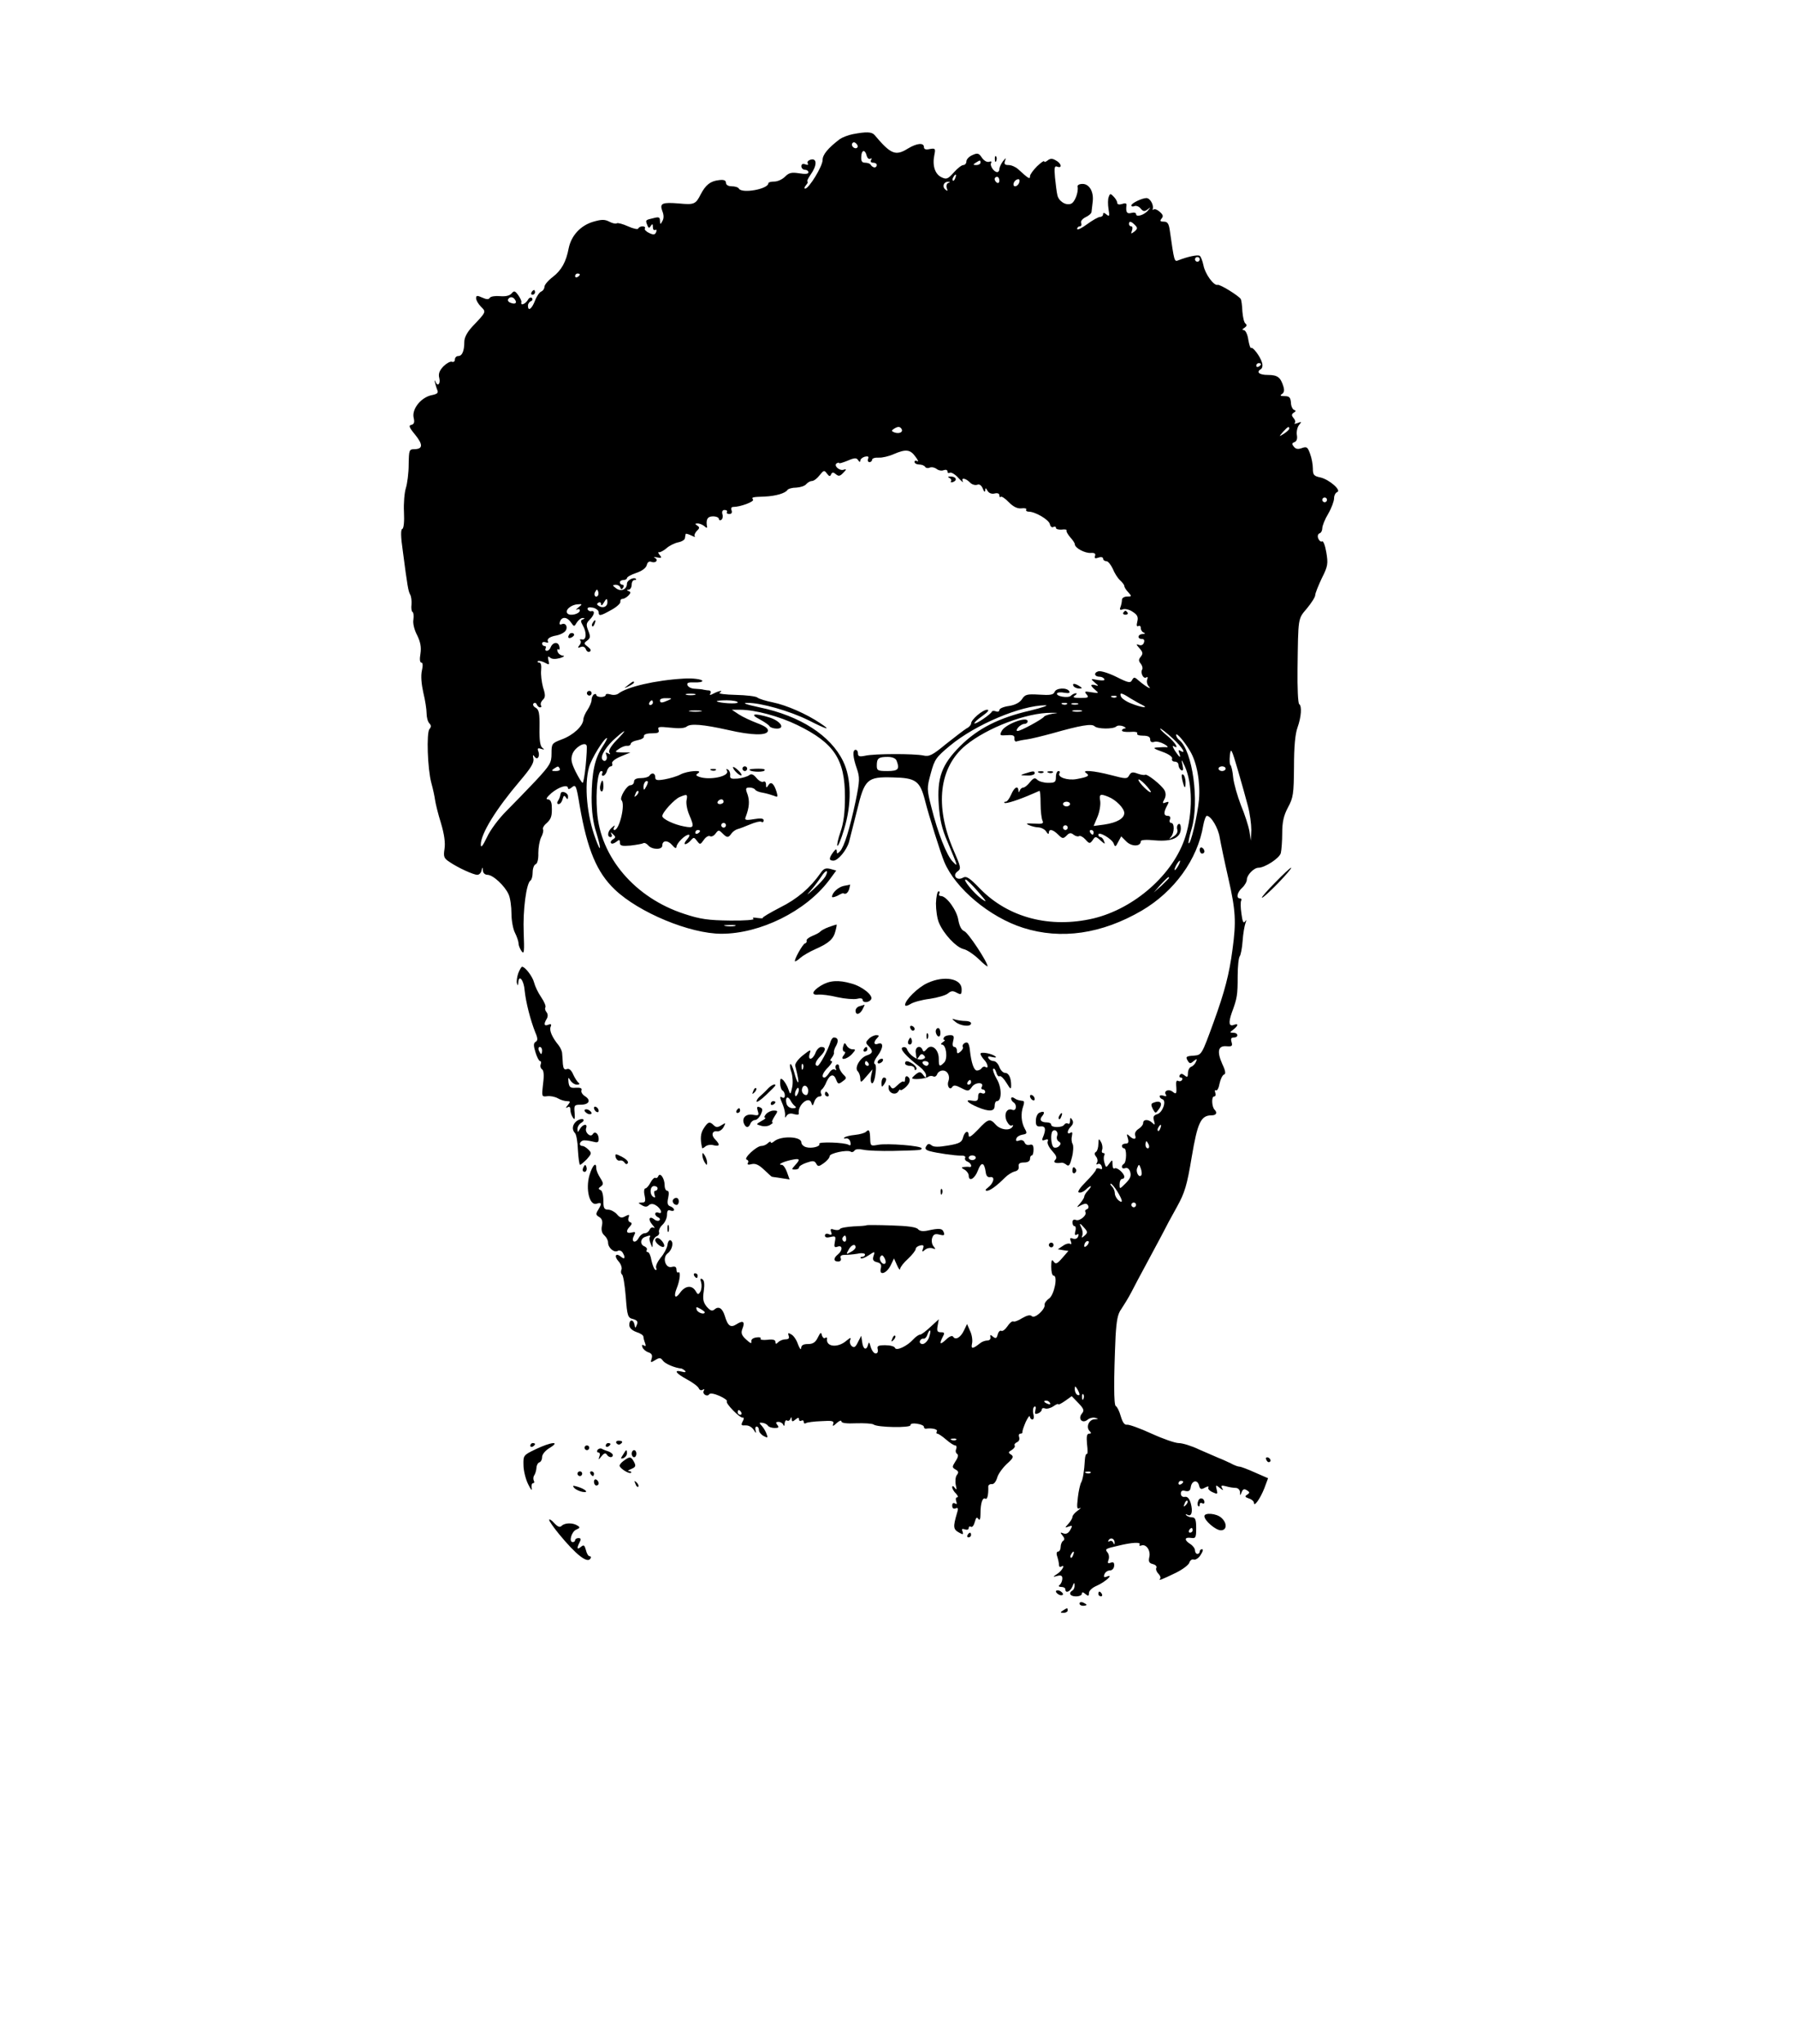 <?xml version="1.0" standalone="no"?>
<!DOCTYPE svg PUBLIC "-//W3C//DTD SVG 20010904//EN"
 "http://www.w3.org/TR/2001/REC-SVG-20010904/DTD/svg10.dtd">
<svg version="1.0" xmlns="http://www.w3.org/2000/svg"
 width="762pt" height="867pt" viewBox="0 0 762 867"
 preserveAspectRatio="xMidYMid meet">

<g transform="translate(0,867) scale(0.1,-0.1)"
fill="#000000" stroke="none">
<path d="M3618 8101 c-20 -4 -45 -14 -55 -21 -51 -39 -73 -66 -73 -89 0 -26
-58 -121 -74 -121 -5 0 -3 7 4 15 7 8 9 15 6 15 -4 0 2 13 13 29 28 39 28 71
1 64 -11 -3 -17 -10 -13 -16 4 -6 0 -8 -10 -4 -11 4 -17 1 -17 -8 0 -8 7 -15
15 -15 8 0 15 -5 15 -11 0 -7 -14 -8 -39 -4 -32 5 -43 3 -60 -14 -12 -12 -32
-21 -46 -21 -14 0 -25 -3 -25 -7 0 -25 -112 -45 -125 -23 -3 6 -17 10 -31 10
-14 0 -24 6 -24 15 0 10 -9 14 -30 11 -36 -4 -56 -20 -77 -60 -21 -42 -28 -45
-91 -39 -73 6 -84 1 -72 -32 7 -17 7 -32 0 -43 -8 -15 -9 -15 -10 2 0 15 -5
17 -27 11 -35 -8 -35 -8 -27 -29 5 -14 9 -15 15 -4 7 10 9 9 9 -5 0 -10 4 -15
10 -12 5 3 7 0 4 -9 -5 -12 -11 -13 -30 -4 -13 6 -21 15 -18 19 3 5 -1 9 -10
9 -8 0 -16 -4 -18 -9 -1 -5 -21 -1 -43 9 -22 10 -44 16 -48 13 -5 -3 -19 0
-32 7 -19 10 -33 10 -70 -1 -52 -16 -91 -58 -102 -111 -11 -59 -31 -94 -67
-122 -20 -15 -36 -34 -36 -42 0 -8 -6 -17 -13 -20 -8 -3 -20 -20 -27 -39 -14
-36 -30 -47 -30 -21 0 8 6 16 13 19 6 2 8 8 4 13 -5 5 -13 1 -18 -9 -10 -16
-31 -25 -27 -9 2 4 -4 17 -13 30 -14 19 -18 20 -28 8 -8 -10 -26 -14 -49 -12
-20 2 -40 -1 -44 -7 -5 -8 -14 -7 -32 1 -22 10 -26 9 -26 -3 0 -8 9 -24 21
-36 22 -22 23 -21 -37 -84 -22 -24 -34 -46 -34 -65 0 -38 -9 -60 -26 -60 -8 0
-14 -7 -14 -15 0 -8 -6 -12 -13 -9 -7 2 -23 -7 -36 -20 -17 -18 -22 -32 -17
-50 6 -26 -9 -37 -17 -13 -2 6 -3 5 -2 -3 2 -8 6 -23 10 -33 6 -13 1 -18 -24
-23 -44 -9 -84 -58 -76 -95 5 -20 2 -28 -10 -31 -12 -2 -9 -11 16 -41 34 -42
34 -61 -2 -62 -23 0 -24 -3 -25 -65 0 -36 -6 -81 -12 -100 -6 -19 -10 -65 -8
-102 2 -40 -1 -69 -7 -71 -7 -2 -7 -32 2 -93 20 -153 23 -169 31 -185 5 -8 7
-27 6 -42 -2 -15 0 -30 4 -32 5 -3 6 -17 4 -33 -3 -15 4 -44 16 -66 14 -29 18
-50 14 -78 -4 -23 -3 -38 4 -38 6 0 7 -13 2 -34 -5 -22 -2 -57 6 -93 8 -32 14
-72 14 -88 0 -17 5 -36 12 -43 8 -8 8 -15 0 -24 -13 -17 -8 -168 8 -228 7 -25
14 -58 16 -73 2 -15 13 -60 25 -98 14 -47 19 -83 15 -109 -5 -33 -3 -40 22
-56 35 -24 101 -54 117 -54 8 0 16 8 18 18 4 16 5 16 6 0 0 -10 9 -18 19 -18
24 0 74 -47 90 -83 7 -15 12 -52 12 -81 0 -30 7 -67 15 -82 8 -16 15 -36 15
-45 0 -8 6 -23 13 -33 11 -15 12 -2 9 79 -4 94 11 210 29 221 5 3 9 19 9 35 0
16 6 32 13 34 7 3 12 22 11 47 0 23 5 53 12 67 7 13 11 29 8 33 -3 5 3 17 14
26 21 19 25 31 23 75 -1 17 -7 27 -17 27 -10 0 -4 9 16 27 33 27 70 38 70 20
0 -5 7 -4 15 3 18 15 20 11 35 -80 32 -183 72 -280 149 -353 102 -97 318 -187
452 -187 164 0 357 95 456 226 l31 42 -25 7 c-20 5 -29 1 -41 -17 -44 -63
-100 -111 -173 -147 -42 -22 -75 -41 -73 -44 3 -2 -8 -2 -23 0 -17 3 -23 1
-16 -4 6 -4 -39 -8 -100 -7 -91 1 -127 6 -193 28 -210 68 -358 241 -371 436
-6 86 3 170 18 170 6 0 7 -4 4 -10 -3 -5 -2 -10 4 -10 5 0 13 9 16 20 3 11 11
20 17 20 5 0 8 6 5 13 -2 7 13 19 37 29 l41 17 -35 0 c-33 1 -33 2 -14 15 11
8 27 14 35 13 8 -1 14 3 15 8 0 6 13 13 30 16 16 3 28 10 26 17 -1 7 11 12 33
12 27 0 33 3 29 15 -5 13 2 14 50 9 36 -4 60 -3 70 5 16 13 69 9 176 -15 100
-23 164 -24 168 -4 2 11 -13 21 -45 33 -26 10 -61 26 -78 37 l-30 20 35 0 c64
0 167 -28 243 -65 156 -76 202 -145 202 -305 0 -67 -6 -111 -19 -148 -10 -29
-16 -56 -13 -59 3 -3 16 28 28 69 33 107 32 217 -4 290 -53 109 -182 192 -354
228 -60 13 -76 19 -52 19 56 1 179 -34 258 -73 81 -41 101 -46 51 -13 -58 39
-142 76 -200 88 -30 6 -60 15 -67 21 -6 5 -47 10 -92 11 -44 1 -75 5 -68 9 19
12 -2 9 -25 -3 -15 -8 -19 -8 -14 0 4 6 1 12 -6 13 -7 0 -17 2 -23 3 -5 2 -22
3 -36 4 -15 0 -29 7 -32 15 -4 10 3 13 29 12 19 -1 34 2 34 6 0 7 -42 13 -80
10 -120 -7 -240 -35 -277 -64 -7 -5 -21 -7 -33 -3 -11 3 -20 3 -20 -2 0 -5 -9
-9 -20 -9 -11 0 -20 4 -20 9 0 4 -4 5 -10 2 -5 -3 -10 -14 -10 -23 0 -10 -8
-28 -17 -42 -9 -13 -18 -32 -18 -42 -2 -28 -43 -66 -92 -84 -42 -16 -43 -18
-43 -60 0 -39 -6 -49 -67 -115 -38 -40 -94 -98 -125 -129 -32 -32 -68 -80 -82
-111 -18 -37 -26 -47 -26 -31 0 46 64 150 166 270 46 54 61 78 57 95 -3 16 -2
18 5 8 12 -17 24 1 16 23 -5 12 -2 15 12 10 14 -4 15 -3 6 4 -10 6 -14 32 -13
85 1 62 -2 78 -17 86 -9 5 -13 13 -8 18 5 4 11 2 13 -4 3 -7 9 -13 14 -13 6 0
8 4 4 9 -3 6 1 16 8 23 11 10 12 20 1 53 -6 23 -10 55 -8 73 2 20 -1 32 -8 32
-6 0 -9 3 -6 6 4 3 16 0 29 -6 20 -11 21 -10 16 9 -4 17 -2 20 7 12 8 -7 23
-7 42 -2 16 5 22 10 13 10 -9 1 -20 8 -23 17 -3 8 -2 13 3 10 5 -4 7 3 4 13
-5 21 -28 18 -37 -5 -3 -8 -10 -14 -16 -14 -6 0 -8 5 -5 10 3 6 1 10 -4 10 -6
0 -11 5 -11 11 0 6 7 8 16 5 8 -3 12 -2 9 3 -6 11 7 21 36 26 12 2 27 9 34 15
17 14 8 41 -11 33 -10 -4 -12 0 -8 11 8 22 30 20 46 -3 14 -20 14 -20 26 0 7
10 18 19 25 18 9 0 9 -2 0 -6 -10 -3 -10 -9 0 -26 17 -29 15 -63 -3 -59 -8 2
-12 0 -8 -4 4 -4 3 -13 -4 -21 -8 -11 -7 -12 6 -7 10 4 18 0 22 -10 3 -9 11
-13 17 -9 6 4 3 11 -9 20 -17 13 -18 15 -3 26 14 11 15 17 5 42 -10 25 -9 32
6 47 20 20 24 39 7 36 -6 -2 -13 2 -16 8 -2 7 5 10 22 7 14 -3 25 -12 25 -19
0 -18 7 -17 55 10 22 12 39 28 37 34 -1 7 3 12 9 12 6 0 17 6 25 14 11 11 11
16 1 19 -9 4 -9 6 1 6 6 1 12 10 12 21 0 11 5 20 12 20 6 0 9 2 6 5 -9 9 -38
-6 -38 -20 0 -25 -25 -36 -46 -20 -16 12 -17 14 -2 15 9 0 18 -5 20 -12 3 -9
6 -9 12 0 4 7 2 12 -3 12 -6 0 -11 5 -11 10 0 6 7 10 15 10 8 0 15 4 15 8 0 5
18 15 39 22 24 8 41 20 45 33 3 13 10 18 20 14 19 -7 31 9 14 17 -7 4 -3 4 10
2 19 -4 21 -2 11 10 -7 8 -8 14 -3 12 5 -1 19 6 32 17 12 11 35 22 50 25 15 3
28 11 28 18 1 6 2 14 3 17 0 3 11 0 24 -6 12 -6 19 -8 15 -4 -4 4 0 14 8 23
13 12 13 16 2 23 -10 7 -10 9 2 9 9 0 22 -6 29 -12 7 -7 12 -8 11 -3 -6 31 1
45 25 45 14 0 25 -5 25 -11 0 -5 5 -7 10 -4 6 4 8 15 5 24 -3 11 0 18 9 18 9
0 13 -4 10 -9 -3 -4 2 -8 10 -8 10 0 13 6 10 15 -4 9 -1 15 7 15 30 0 89 22
84 31 -7 10 -6 11 50 13 46 2 87 14 96 28 3 5 20 10 38 10 17 1 36 7 42 15 6
7 17 13 24 13 8 0 22 11 32 24 18 22 20 23 31 8 10 -13 14 -14 18 -4 5 10 9
10 20 1 12 -10 18 -9 32 6 14 14 14 17 2 13 -18 -7 -45 18 -30 27 6 3 10 4 10
1 0 -3 16 2 36 10 30 13 38 13 45 2 5 -8 9 -9 9 -2 0 7 9 14 19 17 14 3 18 1
14 -9 -3 -8 0 -14 6 -14 6 0 11 5 11 10 0 6 12 10 28 9 15 -1 44 6 64 15 51
22 70 20 92 -11 11 -14 14 -23 8 -19 -7 4 -12 2 -12 -3 0 -6 9 -11 19 -11 11
0 22 -4 26 -10 3 -5 12 -7 20 -3 9 3 21 0 29 -6 7 -6 21 -9 30 -5 9 3 16 1 16
-6 0 -6 4 -8 10 -5 5 3 22 -6 36 -22 14 -15 23 -22 19 -15 -9 17 11 15 30 -4
8 -9 22 -13 31 -10 9 4 18 -2 24 -17 5 -13 9 -16 10 -7 0 12 2 12 10 -2 6 -10
18 -14 30 -11 12 3 20 0 20 -8 0 -7 3 -10 6 -6 3 3 19 -7 34 -23 19 -19 36
-28 54 -26 14 2 23 -1 20 -5 -3 -5 2 -9 10 -9 28 0 84 -33 90 -52 2 -11 9 -17
15 -13 6 3 11 2 11 -4 0 -5 11 -8 25 -7 13 2 22 0 20 -4 -2 -4 5 -16 15 -28
11 -12 20 -25 20 -30 0 -16 43 -39 68 -37 16 1 21 -3 18 -12 -4 -11 0 -13 14
-8 11 4 20 2 20 -4 0 -6 6 -11 14 -11 7 0 19 -15 27 -32 7 -18 21 -40 31 -49
10 -9 18 -20 18 -24 0 -5 7 -17 17 -27 15 -17 15 -18 -5 -18 -12 0 -22 -6 -22
-14 0 -8 -3 -22 -6 -30 -5 -12 -2 -15 10 -10 9 3 28 -1 42 -11 20 -13 24 -22
19 -42 -4 -16 -2 -22 5 -18 5 3 10 0 10 -9 0 -8 6 -17 13 -19 7 -3 5 -6 -5 -6
-22 -1 -24 -21 -3 -21 9 0 12 -6 8 -16 -3 -9 -12 -13 -21 -9 -13 5 -12 2 2
-14 15 -17 16 -23 6 -36 -10 -12 -10 -18 0 -30 6 -8 9 -18 6 -24 -9 -14 5 -42
17 -34 6 4 8 0 4 -9 -3 -9 0 -21 6 -28 18 -19 -12 -2 -40 22 -19 17 -22 18
-30 4 -7 -14 -16 -12 -66 13 -32 16 -67 27 -77 24 -21 -6 -17 -23 5 -23 8 0
17 -4 20 -10 4 -6 -6 -7 -27 -4 -32 6 -32 6 -13 -11 17 -14 17 -16 3 -11 -10
3 -18 3 -18 -1 0 -3 8 -12 18 -20 15 -13 14 -14 -17 -9 -29 5 -32 4 -21 -9 11
-13 7 -15 -26 -15 -29 0 -35 3 -24 10 8 5 10 10 5 10 -6 0 -16 -5 -22 -11 -11
-11 -66 -2 -58 11 2 4 17 5 31 2 19 -3 25 -1 20 7 -10 16 -56 14 -62 -4 -5
-12 -19 -14 -65 -11 -52 3 -60 1 -73 -19 -9 -14 -29 -25 -55 -29 -23 -3 -41
-11 -41 -17 0 -6 -6 -9 -14 -6 -8 3 -16 3 -18 -1 -5 -12 -69 -55 -74 -50 -2 3
13 17 33 31 24 17 32 27 21 27 -19 0 -68 -42 -68 -58 0 -6 -8 -16 -19 -21 -10
-6 -49 -36 -87 -66 -58 -48 -72 -55 -97 -49 -39 8 -207 8 -246 -1 -24 -5 -31
-3 -31 9 0 9 -4 16 -10 16 -14 0 -12 -31 5 -79 13 -38 13 -51 -5 -139 -25
-117 -48 -192 -66 -212 -12 -12 -14 -12 -14 0 -1 11 -4 10 -15 -4 -19 -26 -19
-36 1 -36 19 0 56 44 66 79 4 15 19 75 34 134 32 133 43 143 151 140 99 -2
116 -14 138 -100 14 -57 67 -225 81 -258 47 -113 193 -235 335 -280 161 -51
333 -26 503 73 138 81 237 217 261 362 4 22 11 40 15 40 18 0 49 -52 55 -93 4
-23 20 -100 36 -170 32 -140 34 -186 18 -304 -14 -106 -33 -178 -80 -308 -51
-140 -51 -139 -84 -142 -34 -2 -36 -5 -25 -23 7 -11 11 -12 24 0 14 11 16 10
10 -3 -3 -8 -12 -18 -20 -21 -8 -3 -14 -15 -14 -27 0 -17 -3 -19 -14 -10 -10
8 -16 9 -21 1 -3 -5 -1 -10 5 -10 6 0 8 -5 5 -10 -4 -6 -11 -7 -17 -4 -6 4 -9
-4 -8 -17 3 -38 1 -42 -15 -29 -16 13 -39 4 -29 -12 5 -7 1 -9 -9 -5 -10 3
-17 2 -17 -2 0 -5 5 -11 12 -13 18 -6 1 -56 -22 -63 -16 -5 -19 -12 -14 -28 5
-18 4 -20 -7 -9 -17 16 -39 16 -39 -1 0 -7 -9 -18 -20 -25 -11 -7 -17 -18 -14
-27 7 -18 -7 -20 -25 -2 -11 10 -12 8 -6 -10 5 -17 2 -23 -9 -23 -9 0 -16 -4
-16 -10 0 -5 4 -10 9 -10 12 0 11 -59 -1 -66 -14 -9 -9 -24 6 -18 9 3 17 -3
21 -16 5 -17 0 -29 -19 -48 -26 -26 -26 -26 -26 -4 0 12 5 22 10 22 6 0 10 4
10 9 0 15 -31 42 -41 36 -5 -4 -9 4 -9 16 0 22 -1 22 -14 4 -13 -18 -14 -18
-20 3 -4 12 -4 26 -1 32 3 5 2 10 -4 10 -6 0 -8 6 -5 14 3 8 1 23 -5 33 -9 16
-10 15 -11 -9 0 -15 -5 -30 -10 -33 -8 -5 -7 -11 0 -20 7 -8 8 -20 4 -26 -4
-7 -3 -9 3 -6 6 4 14 0 17 -9 4 -12 2 -15 -9 -10 -8 3 -15 1 -15 -4 0 -5 -19
-28 -42 -51 -26 -26 -38 -44 -31 -46 7 -3 20 3 29 11 22 22 31 20 11 -2 -10
-10 -17 -22 -17 -27 0 -5 -8 -17 -17 -28 -17 -19 -17 -20 4 -8 17 8 24 8 29
-1 4 -6 2 -14 -4 -16 -7 -2 -10 -7 -7 -12 8 -13 -24 -40 -40 -34 -9 4 -15 0
-15 -10 0 -9 4 -16 9 -16 5 0 7 -10 3 -22 -3 -14 -1 -19 6 -14 8 4 10 2 6 -8
-3 -9 -12 -12 -22 -9 -12 5 -14 2 -9 -11 4 -10 3 -15 -3 -11 -6 3 -19 0 -31
-9 l-21 -14 23 -4 22 -3 -26 -30 c-22 -25 -28 -28 -37 -15 -7 11 -10 6 -10
-22 0 -21 4 -38 10 -38 19 0 3 -81 -19 -97 -12 -8 -20 -20 -19 -26 4 -19 -42
-61 -54 -49 -7 7 -20 4 -41 -8 -17 -11 -34 -17 -38 -14 -5 2 -16 -7 -25 -21
-9 -13 -20 -22 -26 -19 -5 3 -12 -4 -15 -15 -4 -17 -8 -19 -20 -10 -11 10 -13
9 -11 -2 2 -8 -4 -14 -13 -14 -9 0 -23 -5 -30 -11 -33 -26 -40 -26 -35 -2 3
12 0 37 -8 53 l-13 30 -13 -27 c-14 -30 -36 -43 -46 -27 -4 6 -16 2 -30 -12
-26 -24 -30 -20 -14 12 9 16 7 19 -8 19 -15 0 -18 5 -14 27 l5 28 -35 -32
c-19 -18 -39 -33 -44 -33 -6 0 -19 -9 -29 -20 -26 -29 -73 -51 -78 -36 -2 6
-20 11 -41 11 -30 0 -36 -3 -32 -17 2 -11 -1 -18 -9 -18 -7 0 -16 12 -21 28
-5 20 -8 23 -11 9 -7 -26 -21 -20 -25 11 l-4 27 -14 -27 c-10 -21 -16 -25 -26
-17 -7 6 -10 17 -7 26 5 12 1 11 -16 -3 -37 -32 -88 -26 -82 9 1 5 -3 6 -8 3
-5 -4 -11 2 -14 11 -3 15 -6 13 -17 -9 -10 -21 -21 -28 -42 -28 -20 0 -28 -5
-29 -17 0 -10 -6 -3 -13 15 -6 19 -19 38 -29 43 -13 8 -15 6 -11 -6 4 -10 0
-15 -13 -15 -10 0 -24 -5 -31 -12 -9 -9 -12 -9 -12 1 0 9 -11 12 -34 9 -19 -2
-32 0 -29 5 3 5 -5 7 -18 5 -15 -2 -23 -9 -21 -18 2 -10 -6 -6 -22 9 -20 18
-23 28 -16 46 12 30 3 37 -25 19 -25 -16 -37 -8 -50 36 -10 32 -26 42 -43 27
-11 -9 -18 -6 -34 12 -15 19 -17 33 -12 66 4 29 2 45 -6 50 -9 5 -10 1 -5 -14
3 -11 2 -28 -3 -38 -9 -15 -11 -15 -22 4 -16 24 -44 20 -65 -10 -20 -28 -28
-16 -14 19 14 34 18 74 7 68 -4 -3 -8 2 -8 12 0 11 -6 15 -20 11 -27 -7 -41
40 -17 58 19 14 27 48 12 55 -5 3 -12 -6 -13 -20 -2 -13 -15 -38 -29 -54 -13
-16 -22 -35 -19 -43 3 -8 1 -11 -4 -8 -5 3 -12 21 -16 40 -3 19 -10 35 -16 35
-5 0 -7 4 -4 9 3 5 -1 11 -9 15 -20 7 -19 32 1 40 21 8 26 8 21 -1 -3 -5 -1
-17 4 -28 7 -19 8 -19 8 3 1 12 8 25 17 29 8 3 13 11 10 18 -2 7 4 21 15 31
10 9 19 28 19 42 0 17 4 23 15 18 8 -3 15 -1 15 3 0 5 -7 12 -16 15 -12 4 -14
14 -9 36 4 19 3 30 -4 30 -6 0 -11 10 -11 23 0 29 -19 57 -27 39 -2 -6 -8 -10
-12 -7 -5 2 -14 -7 -21 -20 -7 -14 -17 -25 -22 -25 -5 0 -7 -14 -3 -30 5 -25
3 -30 -12 -30 -17 -1 -17 -1 0 -11 13 -8 22 -8 29 -1 7 7 17 8 28 2 23 -12 35
-41 14 -33 -7 3 -14 1 -14 -5 0 -6 6 -12 13 -15 6 -2 9 -8 5 -12 -4 -4 -14 -3
-21 3 -22 18 -29 1 -10 -21 10 -11 13 -17 7 -14 -7 4 -14 0 -18 -8 -3 -8 -12
-15 -20 -15 -9 0 -20 -9 -26 -20 -6 -11 -15 -18 -21 -15 -6 4 -5 13 1 25 8 15
6 17 -10 13 -23 -6 -26 7 -7 26 9 10 9 15 0 18 -7 2 -9 11 -6 20 5 13 2 13
-14 5 -15 -9 -23 -7 -36 9 -9 10 -26 19 -37 19 -17 0 -20 7 -20 39 0 22 -5 42
-12 44 -10 4 -10 8 1 15 12 9 12 14 -2 36 -9 14 -17 32 -17 41 0 30 -16 14
-29 -29 -17 -59 0 -130 30 -121 22 7 24 2 7 -26 -11 -17 -10 -22 4 -30 12 -7
16 -18 12 -37 -4 -19 0 -32 10 -41 9 -8 16 -21 16 -31 0 -22 26 -44 41 -35 6
4 15 1 20 -6 14 -22 10 -33 -6 -19 -23 19 -31 3 -10 -20 9 -10 15 -26 12 -34
-4 -9 -2 -18 2 -21 5 -2 12 -45 16 -94 6 -83 9 -90 31 -95 17 -5 22 -11 16
-24 -6 -16 -7 -16 -10 1 -5 23 -22 22 -22 -2 0 -12 11 -23 30 -30 17 -5 30
-14 30 -20 0 -5 3 -17 7 -27 4 -12 3 -15 -5 -10 -8 5 -10 2 -6 -8 3 -8 15 -18
25 -21 14 -5 18 -12 14 -26 -6 -18 -5 -19 15 -7 18 11 23 11 33 -3 10 -13 49
-30 79 -33 3 -1 10 -5 15 -10 5 -5 -1 -7 -14 -3 -37 9 -26 -7 22 -33 24 -13
47 -30 50 -38 3 -7 10 -10 16 -6 7 4 9 3 5 -4 -8 -13 14 -28 23 -15 4 6 21 3
44 -7 20 -9 34 -19 31 -23 -8 -7 56 -73 68 -69 5 1 5 -6 -1 -16 -8 -16 -6 -18
12 -17 13 1 27 -7 35 -19 9 -15 12 -16 8 -3 -3 9 -1 17 4 17 6 0 10 -7 10 -15
0 -8 9 -19 20 -25 17 -9 19 -8 13 7 -3 10 -12 26 -20 35 -13 14 -13 16 2 14 9
-1 20 -7 23 -12 4 -6 17 -10 29 -10 17 0 19 3 11 13 -8 10 -6 13 5 13 8 0 18
-6 20 -12 3 -8 6 -5 6 5 1 10 5 16 10 13 5 -4 12 0 14 6 4 10 6 9 6 -1 1 -11
4 -11 16 -1 11 9 15 9 15 1 0 -7 5 -9 10 -6 6 3 10 1 10 -5 0 -6 4 -9 10 -5 5
3 34 7 65 8 46 3 55 1 50 -12 -4 -11 0 -10 15 4 11 10 20 13 20 7 0 -7 21 -10
63 -8 34 1 67 -1 73 -5 16 -13 159 -15 157 -3 -1 6 10 9 28 6 16 -2 29 -8 29
-13 0 -5 3 -8 8 -8 24 4 52 -2 47 -11 -3 -5 -3 -10 2 -10 4 0 21 -11 37 -25
16 -14 33 -25 39 -25 5 0 7 -7 4 -15 -4 -8 -2 -17 4 -21 6 -4 4 -15 -7 -31
-15 -24 -15 -26 0 -35 13 -7 14 -13 6 -23 -6 -7 -8 -26 -5 -42 5 -21 4 -24 -4
-13 -6 9 -11 10 -11 3 0 -6 7 -19 16 -27 8 -9 11 -16 5 -16 -6 0 -7 -7 -4 -17
4 -11 3 -14 -5 -9 -7 4 -12 1 -12 -9 0 -11 5 -15 14 -12 11 5 13 0 6 -21 -17
-58 -16 -68 10 -82 16 -9 18 -8 14 5 -5 11 -2 13 10 9 9 -3 16 -1 16 6 0 6 4
8 10 5 5 -3 12 6 16 21 5 19 9 22 15 12 6 -8 9 0 9 24 0 44 9 70 21 62 8 -4
13 16 12 52 0 6 7 11 15 10 9 -1 18 11 23 28 4 15 23 41 41 58 27 24 30 31 18
39 -13 8 -13 11 3 20 9 6 15 14 12 19 -3 4 2 10 10 14 8 3 12 12 9 21 -3 8 -1
15 5 15 6 0 10 3 9 7 -1 5 6 24 14 43 9 19 17 29 17 23 1 -7 6 -13 11 -13 6 0
8 10 4 24 -3 13 -1 27 4 30 6 4 8 -2 5 -14 -4 -16 -2 -19 11 -14 9 3 16 11 16
16 0 6 6 8 14 5 7 -3 23 1 35 9 11 8 21 12 21 9 0 -4 13 3 29 14 l28 20 28
-29 c24 -25 26 -32 15 -45 -18 -22 2 -44 24 -26 8 7 23 11 33 8 15 -4 14 -5
-3 -6 -24 -1 -38 -33 -21 -50 8 -8 7 -11 -2 -11 -10 0 -12 -12 -9 -45 3 -24 3
-43 -1 -41 -3 2 -7 -8 -8 -22 -3 -53 -9 -87 -16 -99 -4 -7 -11 -36 -14 -64 -5
-43 -4 -51 8 -45 8 4 4 -1 -8 -10 -13 -9 -23 -21 -23 -27 0 -6 -8 -19 -17 -29
-16 -18 -16 -18 1 -12 16 6 17 4 7 -14 -8 -14 -17 -19 -29 -15 -14 6 -15 4 -4
-9 9 -11 10 -18 2 -23 -5 -3 -10 -15 -10 -26 0 -10 -5 -19 -11 -19 -6 0 -8 -9
-3 -22 4 -13 7 -28 7 -35 0 -7 4 -10 9 -7 19 12 6 -15 -14 -29 -23 -15 -23
-16 -1 -10 16 4 21 0 20 -14 -1 -10 -6 -21 -12 -25 -6 -4 -2 -8 8 -8 9 0 17
-4 17 -10 0 -19 21 -10 30 12 6 17 9 18 9 6 1 -9 -3 -20 -9 -23 -18 -11 -10
-25 15 -25 14 0 25 5 25 11 0 8 5 8 15 -1 12 -10 15 -9 15 4 0 10 14 23 33 31
35 15 76 52 43 39 -12 -5 -15 -2 -10 10 3 9 14 16 23 16 9 0 17 8 18 19 1 14
-3 18 -14 14 -13 -5 -15 -2 -10 12 4 9 2 24 -4 31 -12 15 -10 16 46 29 57 14
97 16 90 5 -3 -5 0 -7 8 -4 20 7 40 -22 33 -50 -4 -18 -1 -25 15 -29 12 -3 18
-10 15 -16 -3 -5 0 -16 8 -24 8 -8 12 -18 8 -22 -9 -10 5 -5 67 25 28 14 54
33 57 43 3 10 12 16 19 13 7 -2 21 6 29 20 9 13 12 24 6 24 -5 0 -10 -4 -10
-10 0 -5 -4 -10 -10 -10 -5 0 -10 7 -10 15 0 8 -9 20 -20 27 -27 17 -25 30 3
26 20 -3 22 1 22 42 0 35 -4 45 -17 45 -9 0 -20 4 -25 9 -4 5 -3 6 5 2 17 -10
24 13 14 49 -6 20 -14 29 -25 27 -10 -2 -17 4 -17 14 0 11 6 15 19 11 15 -3
21 1 23 16 4 28 28 34 35 8 4 -17 9 -19 25 -10 11 6 18 7 15 1 -4 -5 4 -14 17
-20 22 -10 23 -9 18 11 -5 20 -4 21 13 7 15 -12 17 -12 10 -1 -6 11 -3 13 16
8 13 -4 32 -7 42 -7 9 0 17 -8 18 -17 0 -17 1 -17 7 -1 5 13 11 15 22 8 13 -8
13 -11 1 -19 -11 -7 -9 -10 8 -16 11 -3 21 -12 21 -18 0 -20 26 16 44 61 l16
43 -55 24 c-31 14 -60 25 -66 25 -6 0 -23 6 -37 14 -15 7 -38 18 -52 23 -14 6
-51 22 -83 36 -31 15 -70 27 -86 27 -15 0 -67 18 -115 40 -48 22 -95 39 -104
38 -11 -2 -19 9 -27 36 -6 22 -16 41 -21 43 -9 3 -9 115 -1 296 4 67 9 95 24
115 10 15 30 47 43 72 13 25 40 77 61 115 21 39 51 95 67 125 15 30 45 86 66
123 32 58 42 89 62 210 25 148 39 177 85 177 19 0 25 11 12 24 -12 12 -14 56
-2 56 6 0 8 7 5 16 -3 8 -2 13 3 10 5 -3 12 10 15 28 4 19 12 36 19 39 8 2 7
15 -7 44 -24 54 -18 79 17 76 24 -2 27 1 22 18 -4 13 -2 19 9 19 22 0 20 20
-1 20 -17 1 -17 1 0 14 20 16 23 27 3 20 -22 -9 -25 8 -10 51 23 62 25 75 25
155 0 41 4 79 9 85 4 5 10 35 12 65 2 30 8 64 12 75 5 14 5 16 -2 7 -6 -10
-11 0 -15 33 -4 26 -4 51 -1 56 3 5 0 9 -5 9 -18 0 -12 26 9 45 11 10 20 26
20 35 0 19 30 50 49 50 27 0 89 40 95 62 3 13 6 51 6 85 0 46 6 74 24 108 23
42 25 58 26 173 0 85 5 140 15 167 16 45 19 91 7 99 -5 3 -8 70 -7 148 3 222
1 212 40 258 19 23 35 48 35 56 0 8 13 40 28 72 26 51 27 62 19 110 -5 29 -13
50 -18 46 -5 -3 -12 3 -16 12 -4 10 -2 19 5 22 7 2 12 12 12 22 0 10 11 38 25
61 14 24 25 54 25 66 0 12 6 23 13 26 20 7 -33 53 -70 62 -29 6 -33 11 -33 38
0 17 -5 45 -12 63 -10 28 -14 31 -34 24 -16 -6 -26 -5 -34 5 -10 12 -9 16 2
20 10 4 13 15 10 31 -2 13 2 32 9 41 12 15 12 16 -6 9 -11 -4 -16 -4 -12 0 4
4 2 14 -5 21 -9 11 -9 16 1 23 10 6 10 9 1 12 -6 2 -13 16 -13 31 -2 22 -7 27
-27 27 -18 0 -21 3 -11 9 9 6 11 16 6 32 -12 39 -25 49 -66 49 -37 0 -51 12
-29 25 6 4 8 16 4 28 -8 27 -40 68 -46 61 -3 -2 -8 13 -12 36 -3 22 -12 40
-19 40 -8 0 -7 4 3 10 10 7 11 12 4 18 -6 4 -11 27 -13 51 -1 25 -4 48 -7 53
-9 14 -88 63 -98 60 -16 -5 -53 46 -60 82 -4 19 -11 38 -16 41 -9 6 -53 -4
-91 -19 -17 -7 -17 -5 -36 127 -4 29 -10 37 -25 37 -16 0 -18 3 -10 13 9 10 6
17 -8 29 -10 9 -21 13 -25 10 -4 -4 -6 -2 -4 3 4 17 -12 45 -27 45 -19 0 -64
-22 -64 -31 0 -5 6 -6 13 -3 8 3 20 -2 27 -11 10 -12 16 -13 29 -3 14 11 14
11 3 -3 -15 -20 -52 -32 -52 -17 0 6 -9 8 -20 5 -19 -5 -24 3 -21 31 2 10 -4
12 -18 7 -13 -4 -21 -2 -21 5 0 6 -7 18 -15 26 -13 14 -16 14 -21 -1 -4 -9 -4
-32 -1 -51 5 -30 4 -34 -8 -24 -11 9 -15 9 -15 1 0 -6 -6 -11 -13 -11 -7 0
-32 -14 -55 -31 -23 -17 -42 -26 -42 -20 0 6 5 11 11 11 6 0 9 6 6 14 -3 8 5
18 19 25 13 6 25 16 25 23 1 7 3 27 5 43 5 41 -14 75 -43 75 -14 0 -23 -5 -21
-12 4 -24 -12 -66 -28 -72 -22 -9 -53 11 -58 37 -3 12 -7 45 -10 74 -4 43 -2
51 10 46 22 -8 17 15 -7 27 -15 9 -24 8 -35 -1 -8 -6 -14 -8 -14 -3 0 4 -13
-5 -30 -21 -16 -16 -30 -35 -30 -42 0 -15 -6 -11 -51 30 -10 9 -28 17 -40 17
-16 0 -20 4 -15 18 5 14 4 14 -9 -2 -8 -11 -15 -26 -15 -33 0 -7 -4 -13 -9
-13 -14 0 -33 28 -26 39 3 6 0 8 -8 5 -9 -3 -22 4 -31 17 -13 20 -19 21 -41
11 -14 -6 -25 -18 -25 -27 0 -8 -6 -15 -13 -15 -7 0 -25 -14 -40 -31 -25 -28
-31 -31 -52 -21 -28 13 -40 49 -31 94 6 28 4 30 -19 26 -17 -4 -25 -1 -25 8 0
20 -30 17 -68 -6 -53 -33 -73 -24 -142 58 -12 13 -34 14 -92 3z m19 -57 c-9
-9 -28 6 -21 18 4 6 10 6 17 -1 6 -6 8 -13 4 -17z m40 -34 c3 -11 10 -17 16
-13 6 3 7 1 3 -5 -4 -7 -1 -12 8 -12 9 0 16 -4 16 -10 0 -5 -4 -10 -9 -10 -6
0 -13 5 -16 10 -3 6 -14 10 -25 10 -13 0 -17 7 -16 25 1 30 16 33 23 5z m483
-30 c0 -5 -8 -10 -17 -10 -15 0 -16 2 -3 10 19 12 20 12 20 0z m-107 -65 c-3
-9 -8 -14 -10 -11 -3 3 -2 9 2 15 9 16 15 13 8 -4z m187 -11 c0 -8 -4 -12 -10
-9 -5 3 -10 10 -10 16 0 5 5 9 10 9 6 0 10 -7 10 -16z m84 -9 c-6 -16 -24 -21
-24 -7 0 11 11 22 21 22 5 0 6 -7 3 -15z m-301 -1 c-7 -3 -9 -13 -6 -22 5 -13
3 -14 -7 -5 -14 13 -5 33 13 32 9 0 9 -2 0 -5z m792 -178 c12 -12 12 -16 -2
-28 -15 -11 -16 -11 -10 5 3 9 2 17 -3 17 -6 0 -10 5 -10 10 0 14 9 12 25 -4z
m275 -146 c0 -5 -4 -10 -10 -10 -5 0 -10 5 -10 10 0 6 5 10 10 10 6 0 10 -4
10 -10z m-2630 -64 c0 -3 -4 -8 -10 -11 -5 -3 -10 -1 -10 4 0 6 5 11 10 11 6
0 10 -2 10 -4z m-275 -107 c10 -14 1 -21 -19 -13 -9 3 -13 10 -10 15 7 12 21
11 29 -2z m3165 -273 c0 -3 -4 -8 -10 -11 -5 -3 -10 -1 -10 4 0 6 5 11 10 11
6 0 10 -2 10 -4z m-1525 -275 c8 -14 -10 -22 -30 -15 -13 5 -14 8 -3 15 17 11
26 11 33 0z m1645 1 c0 -4 -10 -13 -22 -21 -23 -14 -23 -14 -4 8 20 22 26 25
26 13z m160 -302 c0 -5 -4 -10 -10 -10 -5 0 -10 5 -10 10 0 6 5 10 10 10 6 0
10 -4 10 -10z m-3094 -407 c-10 -10 -19 5 -10 18 6 11 8 11 12 0 2 -7 1 -15
-2 -18z m41 -28 c0 -18 -19 -26 -36 -15 -9 5 -10 10 -2 14 6 4 11 1 11 -6 0
-8 5 -6 11 5 12 21 16 21 16 2z m-123 -21 c-11 -9 -13 -13 -6 -9 6 3 12 2 12
-4 0 -14 -40 -25 -52 -13 -13 13 13 37 42 39 21 2 22 1 4 -13z m494 -371 c-10
-2 -26 -2 -35 0 -10 3 -2 5 17 5 19 0 27 -2 18 -5z m1847 -14 c17 -10 39 -23
50 -28 33 -16 -2 -12 -44 5 -22 8 -42 22 -45 30 -7 18 2 17 39 -7z m-58 5 c-3
-3 -12 -4 -19 -1 -8 3 -5 6 6 6 11 1 17 -2 13 -5z m-1902 -14 c-27 -12 -35
-12 -35 0 0 6 12 10 28 9 24 0 25 -1 7 -9z m-65 -10 c0 -5 -5 -10 -11 -10 -5
0 -7 5 -4 10 3 6 8 10 11 10 2 0 4 -4 4 -10z m360 1 c0 -8 -79 -3 -89 5 -2 2
17 4 42 4 26 0 47 -4 47 -9z m1397 -7 c-3 -3 -12 -4 -19 -1 -8 3 -5 6 6 6 11
1 17 -2 13 -5z m46 -1 c-7 -2 -19 -2 -25 0 -7 3 -2 5 12 5 14 0 19 -2 13 -5z
m-204 -27 c-130 -30 -220 -75 -295 -150 -79 -79 -99 -134 -91 -250 4 -60 13
-101 37 -156 46 -110 45 -107 23 -85 -26 25 -65 125 -91 230 -20 78 -20 83 -3
145 16 60 23 69 82 118 109 90 300 170 404 171 17 0 -13 -10 -66 -23z m-1396
-3 c-13 -2 -33 -2 -45 0 -13 2 -3 4 22 4 25 0 35 -2 23 -4z m1615 0 c-10 -2
-26 -2 -35 0 -10 3 -2 5 17 5 19 0 27 -2 18 -5z m-123 -10 c-16 -3 -32 -8 -35
-12 -7 -11 -99 -61 -112 -61 -7 0 -6 5 2 15 7 8 19 15 26 15 8 0 14 5 14 11 0
23 -95 -12 -110 -41 -10 -19 -8 -20 22 -18 26 2 33 -1 32 -14 -1 -9 4 -15 10
-12 6 2 25 6 41 8 17 2 66 14 110 26 120 34 167 42 179 30 12 -12 79 -13 92
-1 5 5 18 5 29 1 11 -5 14 -9 8 -9 -7 -1 -13 -5 -13 -9 0 -5 16 -7 35 -6 21 2
33 -1 30 -6 -4 -6 7 -10 24 -10 22 0 31 -5 31 -16 0 -10 6 -14 18 -10 9 3 28
-2 42 -10 14 -8 18 -14 10 -13 -8 1 -26 0 -40 -1 -20 -1 -16 -5 21 -18 28 -10
44 -22 42 -29 -3 -7 2 -13 11 -13 9 0 16 -6 16 -14 0 -8 5 -18 11 -22 9 -5 10
2 6 22 -6 26 -5 26 10 -6 33 -74 34 -199 2 -299 -50 -158 -215 -304 -390 -346
-184 -43 -360 3 -480 125 -45 47 -59 56 -73 48 -26 -15 -47 9 -24 26 17 12 15
18 -17 92 -80 186 -61 350 52 443 90 74 259 139 363 138 33 0 33 0 5 -4z m510
-104 c41 -38 61 -70 33 -53 -8 5 -9 2 -5 -9 9 -25 2 -21 -18 9 -9 15 -12 23
-6 20 27 -17 7 16 -26 43 -21 17 -34 31 -30 31 4 0 28 -19 52 -41z m-2359 -8
c-24 -25 -35 -44 -31 -52 6 -8 4 -10 -5 -4 -10 6 -12 4 -7 -8 7 -19 -8 -33
-18 -17 -9 14 19 58 59 92 45 40 46 34 2 -11z m2433 -46 c29 -48 44 -130 38
-206 -6 -67 -36 -194 -44 -185 -2 2 3 30 13 62 33 115 4 329 -52 375 -8 6 -14
16 -14 22 0 13 35 -27 59 -68z m-2493 18 c-33 -50 -45 -109 -46 -215 0 -58 6
-107 20 -149 22 -73 20 -90 -3 -27 -37 99 -49 228 -28 304 10 37 64 124 76
124 3 0 -6 -17 -19 -37z m-71 -79 c-4 -41 -10 -74 -13 -74 -4 1 -17 22 -30 48
-19 39 -21 53 -13 75 11 28 53 53 60 35 2 -5 0 -43 -4 -84z m2810 -174 c8 -30
14 -75 14 -100 l-2 -45 -6 40 c-4 22 -20 72 -36 110 -15 39 -30 91 -33 118 -2
26 -8 49 -11 52 -4 2 -5 21 -3 41 4 35 7 30 34 -62 16 -54 35 -124 43 -154z
m-1491 194 c14 -36 7 -44 -39 -44 -40 0 -45 2 -45 23 0 31 7 37 46 37 20 0 34
-6 38 -16z m-1429 -34 c3 -6 -4 -10 -17 -10 -18 0 -20 2 -8 10 19 12 18 12 25
0z m2825 0 c0 -5 -7 -10 -15 -10 -8 0 -15 5 -15 10 0 6 7 10 15 10 8 0 15 -4
15 -10z m-200 -410 c-6 -11 -13 -20 -16 -20 -2 0 0 9 6 20 6 11 13 20 16 20 2
0 0 -9 -6 -20z m-1498 -47 c-6 -10 -28 -34 -49 -53 -32 -29 -34 -30 -12 -5 15
17 34 43 44 58 19 30 33 30 17 0z m1458 -6 c0 -2 -15 -16 -32 -33 l-33 -29 29
33 c28 30 36 37 36 29z m-810 -59 c38 -44 40 -48 13 -29 -33 25 -79 81 -66 81
4 0 28 -23 53 -52z m-1032 -145 c-10 -2 -28 -2 -40 0 -13 2 -5 4 17 4 22 1 32
-1 23 -4z m1805 -858 c-3 -9 -8 -14 -10 -11 -3 3 -2 9 2 15 9 16 15 13 8 -4z
m-49 -70 c3 -8 1 -15 -4 -15 -6 0 -10 7 -10 15 0 8 2 15 4 15 2 0 6 -7 10 -15z
m-31 -128 c-9 -16 -26 12 -18 30 7 17 8 17 15 -2 4 -11 5 -24 3 -28z m-103
-69 c24 -39 26 -55 5 -38 -8 7 -15 20 -15 29 0 9 -5 22 -12 29 -7 7 -9 12 -5
12 4 0 16 -15 27 -32z m-1950 12 c0 -5 -4 -10 -10 -10 -5 0 -6 -7 -3 -17 4
-11 3 -14 -5 -9 -17 10 -15 46 3 46 8 0 15 -4 15 -10z m2030 -70 c0 -5 -4 -10
-10 -10 -5 0 -10 5 -10 10 0 6 5 10 10 10 6 0 10 -4 10 -10z m-219 -98 c14
-16 14 -20 1 -32 -13 -11 -14 -11 -10 1 3 8 1 22 -4 32 -11 22 -7 22 13 -1z
m11 -74 c-7 -7 -12 -8 -12 -2 0 6 3 14 7 17 3 4 9 5 12 2 2 -3 -1 -11 -7 -17z
m-1622 -283 c0 -12 -29 -3 -34 10 -4 13 -2 14 14 5 11 -6 20 -13 20 -15z m951
-109 c-6 -14 -18 -26 -27 -26 -8 0 -14 6 -11 13 2 6 9 11 15 10 6 -2 14 7 17
18 4 11 9 19 11 16 3 -2 0 -16 -5 -31z m639 -239 c0 -5 -4 -5 -10 -2 -5 3 -10
14 -10 23 0 15 2 15 10 2 5 -8 10 -19 10 -23z m17 -19 c-3 -8 -6 -5 -6 6 -1
11 2 17 5 13 3 -3 4 -12 1 -19z m-142 -18 c3 -6 -1 -7 -9 -4 -18 7 -21 14 -7
14 6 0 13 -4 16 -10z m-1310 -40 c3 -5 1 -10 -4 -10 -6 0 -11 5 -11 10 0 6 2
10 4 10 3 0 8 -4 11 -10z m912 -116 c-3 -3 -12 -4 -19 -1 -8 3 -5 6 6 6 11 1
17 -2 13 -5z m570 -140 c-3 -3 -12 -4 -19 -1 -8 3 -5 6 6 6 11 1 17 -2 13 -5z
m393 -38 c0 -3 -4 -8 -10 -11 -5 -3 -10 -1 -10 4 0 6 5 11 10 11 6 0 10 -2 10
-4z m11 -99 c-10 -9 -11 -8 -5 6 3 10 9 15 12 12 3 -3 0 -11 -7 -18z m29 -107
c0 -5 -5 -10 -11 -10 -5 0 -7 5 -4 10 3 6 8 10 11 10 2 0 4 -4 4 -10z m-331
-53 c0 -9 -2 -8 -6 1 -2 6 -10 9 -15 6 -7 -4 -8 -2 -4 5 9 13 26 5 25 -12z
m-176 -52 c-3 -9 -8 -14 -10 -11 -3 3 -2 9 2 15 9 16 15 13 8 -4z"/>
<path d="M4350 5390 c-24 -8 -23 -8 8 -9 17 -1 32 4 32 9 0 11 -5 11 -40 0z"/>
<path d="M4408 5393 c7 -3 16 -2 19 1 4 3 -2 6 -13 5 -11 0 -14 -3 -6 -6z"/>
<path d="M4448 5393 c7 -3 16 -2 19 1 4 3 -2 6 -13 5 -11 0 -14 -3 -6 -6z"/>
<path d="M4480 5375 c0 -22 -4 -25 -33 -25 -18 0 -39 6 -46 13 -10 10 -16 8
-31 -10 -10 -13 -23 -23 -28 -23 -6 0 -13 -6 -15 -12 -4 -10 -6 -10 -6 0 -2
22 -18 13 -31 -18 -7 -16 -17 -30 -23 -30 -6 0 -8 -2 -5 -5 5 -5 61 13 118 38
14 6 27 12 30 13 3 1 5 -23 5 -54 0 -32 4 -64 8 -72 6 -13 0 -15 -35 -13 -33
2 -38 1 -23 -6 11 -5 30 -10 42 -10 12 -1 27 -9 32 -18 6 -10 11 -12 11 -5 0
18 17 15 40 -8 17 -17 21 -18 35 -4 12 13 19 13 30 4 8 -6 18 -9 23 -6 5 3 17
-3 27 -14 17 -19 19 -19 31 -3 11 17 13 17 34 -2 18 -16 20 -16 14 -2 -3 9
-10 17 -15 17 -5 0 -9 5 -9 10 0 16 57 -17 65 -37 6 -16 8 -16 19 6 l13 24 22
-22 c22 -22 61 -22 61 1 0 6 22 8 61 4 72 -6 109 11 109 51 0 14 -4 22 -10 18
-6 -4 -8 -14 -5 -23 3 -11 -3 -22 -18 -31 -17 -11 -19 -11 -9 0 15 16 16 59 1
59 -6 0 -9 7 -5 15 3 9 0 15 -9 15 -18 0 -19 14 -4 42 10 18 9 20 -5 15 -14
-6 -15 -3 -6 13 7 13 7 26 1 38 -12 22 -76 73 -83 66 -3 -2 -17 0 -31 5 -21 8
-28 7 -36 -7 -9 -16 -13 -16 -78 1 -73 19 -128 23 -104 8 16 -11 7 -16 -41
-25 -39 -7 -83 8 -73 25 4 5 1 9 -4 9 -6 0 -11 -11 -11 -25z m403 -64 c-5 -7
-53 41 -53 52 0 5 12 -3 28 -19 15 -16 26 -31 25 -33z m-181 -20 c33 -13 68
-49 68 -69 0 -23 -31 -41 -85 -49 l-45 -6 16 38 c9 21 14 51 12 67 -5 30 -1
33 34 19z m-162 -31 c0 -5 -7 -10 -15 -10 -8 0 -15 5 -15 10 0 6 7 10 15 10 8
0 15 -4 15 -10z m-10 -100 c0 -5 -4 -10 -10 -10 -5 0 -10 5 -10 10 0 6 5 10
10 10 6 0 10 -4 10 -10z m110 -20 c0 -5 -2 -10 -4 -10 -3 0 -8 5 -11 10 -3 6
-1 10 4 10 6 0 11 -4 11 -10z"/>
<path d="M5016 5363 c9 -38 14 -42 14 -10 0 14 -5 29 -10 32 -7 4 -8 -3 -4
-22z"/>
<path d="M4221 7994 c0 -11 3 -14 6 -6 3 7 2 16 -1 19 -3 4 -6 -2 -5 -13z"/>
<path d="M2255 7430 c-3 -5 -1 -10 4 -10 6 0 11 5 11 10 0 6 -2 10 -4 10 -3 0
-8 -4 -11 -10z"/>
<path d="M4028 6643 c6 -2 10 -9 7 -14 -4 -5 1 -6 9 -3 20 8 11 24 -12 23 -11
0 -12 -2 -4 -6z"/>
<path d="M4766 6072 c-3 -5 1 -9 9 -9 8 0 12 4 9 9 -3 4 -7 8 -9 8 -2 0 -6 -4
-9 -8z"/>
<path d="M2515 6029 c-4 -6 -5 -12 -2 -15 2 -3 7 2 10 11 7 17 1 20 -8 4z"/>
<path d="M2415 5979 c-9 -14 -2 -20 14 -10 8 6 9 11 3 15 -6 3 -14 1 -17 -5z"/>
<path d="M2664 5764 c-18 -14 -18 -15 4 -4 12 6 22 13 22 15 0 8 -5 6 -26 -11z"/>
<path d="M4555 5760 c3 -5 14 -10 23 -10 15 0 15 2 2 10 -20 13 -33 13 -25 0z"/>
<path d="M2490 5730 c0 -5 5 -10 10 -10 6 0 10 5 10 10 0 6 -4 10 -10 10 -5 0
-10 -4 -10 -10z"/>
<path d="M3222 5620 c20 -11 40 -24 43 -30 3 -5 17 -10 31 -10 38 0 14 34 -34
48 -62 19 -83 14 -40 -8z"/>
<path d="M3110 5416 c0 -11 30 -39 36 -34 2 3 -5 13 -16 23 -11 10 -20 15 -20
11z"/>
<path d="M3150 5410 c0 -5 5 -10 10 -10 6 0 10 5 10 10 0 6 -4 10 -10 10 -5 0
-10 -4 -10 -10z"/>
<path d="M3018 5403 c7 -3 16 -2 19 1 4 3 -2 6 -13 5 -11 0 -14 -3 -6 -6z"/>
<path d="M3084 5402 c15 -24 -74 -43 -119 -26 -13 5 -14 8 -3 15 23 15 -45 10
-74 -5 -14 -8 -45 -17 -67 -21 -34 -6 -41 -4 -41 9 0 18 -15 21 -25 6 -3 -5
-19 -10 -36 -10 -19 0 -29 -5 -29 -15 0 -8 -7 -15 -15 -15 -16 0 -48 -54 -38
-64 17 -17 -9 -126 -30 -126 -5 0 -5 6 -1 13 5 8 2 8 -9 -2 -19 -15 -23 -41
-6 -41 5 0 7 6 3 13 -5 9 -3 9 7 -1 12 -11 12 -14 -1 -22 -8 -5 -11 -12 -7
-16 3 -4 13 -1 22 6 12 10 15 10 15 -4 0 -13 9 -15 45 -12 25 3 49 7 54 10 5
3 14 -1 21 -9 16 -19 60 -20 60 -1 0 23 23 24 42 2 10 -12 17 -16 18 -8 0 15
36 52 52 52 6 0 3 -9 -7 -20 -10 -11 -13 -20 -8 -20 6 0 16 7 24 16 12 14 14
14 26 -2 13 -17 14 -17 29 4 8 12 20 19 26 16 6 -4 17 1 24 11 12 16 14 16 29
1 20 -20 25 -20 39 0 6 8 18 16 26 18 8 2 32 11 53 20 21 9 42 14 47 11 6 -4
10 -1 10 6 0 8 -12 10 -41 5 -36 -6 -41 -4 -35 10 15 40 17 66 8 94 -10 26 -9
30 8 30 10 0 21 -4 24 -9 3 -5 18 -11 33 -13 16 -3 36 -9 47 -13 16 -7 17 -5
11 16 -11 36 -24 47 -35 29 -8 -13 -10 -12 -10 3 0 10 -5 15 -11 12 -5 -4 -19
3 -29 15 -14 17 -23 20 -32 12 -7 -5 -29 -12 -48 -14 -28 -2 -34 0 -32 14 1 9
-3 20 -9 24 -8 4 -9 3 -5 -4z m-343 -69 c-8 -15 -10 -15 -11 -2 0 17 10 32 18
25 2 -3 -1 -13 -7 -23z m-40 -36 c-10 -9 -11 -8 -5 6 3 10 9 15 12 12 3 -3 0
-11 -7 -18z m212 -20 c-3 -13 2 -41 11 -62 23 -54 21 -58 -21 -50 -44 8 -93
32 -93 44 0 16 52 72 74 81 31 13 34 12 29 -13z m157 -7 c0 -5 -7 -10 -16 -10
-8 0 -12 5 -9 10 3 6 10 10 16 10 5 0 9 -4 9 -10z m10 -100 c0 -5 -4 -10 -10
-10 -5 0 -10 5 -10 10 0 6 5 10 10 10 6 0 10 -4 10 -10z m-110 -24 c0 -3 -4
-8 -10 -11 -5 -3 -10 -1 -10 4 0 6 5 11 10 11 6 0 10 -2 10 -4z"/>
<path d="M3180 5406 c0 -9 50 -12 62 -5 8 6 -1 9 -24 9 -21 0 -38 -2 -38 -4z"/>
<path d="M2547 5340 c-3 -11 -1 -23 4 -26 5 -3 9 6 9 20 0 31 -6 34 -13 6z"/>
<path d="M2379 5305 c-1 -3 -2 -8 -3 -12 -1 -5 -5 -14 -9 -20 -5 -8 -3 -13 3
-13 7 0 14 9 17 21 4 16 8 17 14 7 7 -10 9 -9 9 5 0 15 -28 26 -31 12z"/>
<path d="M5090 5066 c0 -9 5 -16 10 -16 6 0 10 4 10 9 0 6 -4 13 -10 16 -5 3
-10 -1 -10 -9z"/>
<path d="M5411 4928 c-34 -34 -59 -63 -57 -65 2 -3 33 25 68 61 35 36 60 66
56 66 -4 0 -34 -28 -67 -62z"/>
<path d="M3580 4913 c-23 -5 -49 -28 -50 -46 0 -4 10 -2 23 4 12 7 23 12 25
11 9 -7 20 1 25 18 3 11 4 19 4 19 -1 -1 -13 -4 -27 -6z"/>
<path d="M3971 4839 c0 -28 5 -65 13 -83 20 -47 72 -103 104 -111 15 -3 44
-23 65 -43 20 -20 37 -33 37 -30 0 18 -83 144 -99 149 -12 5 -20 21 -25 47 -6
41 -50 102 -74 102 -7 0 -10 5 -7 10 3 6 2 10 -3 10 -5 0 -10 -23 -11 -51z"/>
<path d="M3515 4738 c-16 -6 -32 -15 -35 -19 -3 -4 -18 -12 -33 -18 -15 -6
-26 -15 -25 -20 2 -5 -1 -11 -7 -12 -10 -4 -47 -70 -42 -76 2 -1 12 5 23 15
10 9 39 26 64 37 57 25 77 43 85 78 4 15 6 27 4 26 -2 0 -17 -5 -34 -11z"/>
<path d="M2199 4543 c-5 -14 -8 -34 -6 -42 4 -13 5 -12 6 2 2 37 24 10 27 -34
5 -49 24 -124 45 -177 11 -25 11 -35 2 -40 -10 -6 -10 -16 -1 -45 6 -20 15
-37 19 -37 5 0 6 -6 3 -14 -3 -8 0 -17 6 -21 7 -5 9 -25 4 -62 -6 -53 -6 -55
17 -52 13 2 34 -2 46 -9 12 -7 29 -12 39 -12 14 0 15 -2 3 -17 -10 -11 -10
-14 -1 -9 8 5 12 1 12 -11 0 -10 5 -25 11 -33 7 -11 9 -6 7 20 -3 33 -1 35 26
35 35 0 45 19 18 36 -11 7 -18 18 -15 25 3 9 -4 12 -24 11 -23 -2 -28 2 -31
23 -2 22 -1 23 8 8 6 -10 19 -18 28 -18 10 0 13 3 7 8 -6 4 -16 20 -23 35 -8
19 -18 27 -27 23 -11 -4 -15 2 -17 22 -1 15 -2 35 -3 44 0 9 -7 25 -15 35 -27
33 -40 62 -34 78 5 11 2 14 -10 9 -18 -7 -20 3 -6 26 5 9 5 19 -1 27 -6 7 -8
16 -5 21 3 5 -5 24 -18 43 -13 19 -26 46 -30 62 -6 25 -38 67 -51 67 -3 0 -10
-12 -16 -27z m101 -328 c0 -8 -2 -15 -4 -15 -2 0 -6 7 -10 15 -3 8 -1 15 4 15
6 0 10 -7 10 -15z"/>
<path d="M3935 4501 c-40 -18 -95 -72 -95 -93 0 -6 10 -4 23 4 12 8 49 18 82
22 33 5 68 15 77 23 13 11 21 12 37 3 19 -10 21 -8 21 15 0 45 -74 59 -145 26z"/>
<path d="M3483 4490 c-38 -23 -43 -42 -10 -38 12 1 48 -3 80 -11 32 -7 70 -10
83 -7 14 4 24 2 24 -4 0 -14 27 -13 36 2 10 16 -38 55 -84 67 -55 16 -93 13
-129 -9z"/>
<path d="M3648 4403 c-10 -2 -18 -11 -18 -19 0 -21 18 -17 30 6 6 11 9 19 8
19 -2 -1 -11 -3 -20 -6z"/>
<path d="M4054 4336 c22 -18 66 -22 66 -6 0 6 -11 10 -24 10 -13 0 -33 3 -43
6 -16 5 -16 4 1 -10z"/>
<path d="M3862 4311 c2 -7 7 -12 11 -12 12 1 9 15 -3 20 -7 2 -11 -2 -8 -8z"/>
<path d="M3970 4296 c0 -8 5 -18 10 -21 6 -3 10 3 10 14 0 12 -4 21 -10 21 -5
0 -10 -6 -10 -14z"/>
<path d="M3931 4274 c0 -11 3 -14 6 -6 3 7 2 16 -1 19 -3 4 -6 -2 -5 -13z"/>
<path d="M3686 4264 c-14 -14 -14 -17 -1 -30 20 -21 19 -31 -5 -39 -30 -9 -56
-53 -41 -68 6 -6 11 -20 11 -31 1 -19 3 -18 26 9 l26 30 -6 -27 c-3 -15 -2
-29 3 -32 5 -3 12 13 15 37 4 26 3 43 -3 45 -6 2 0 18 13 35 25 34 25 60 0 50
-17 -6 -19 8 -2 25 9 9 8 12 -4 12 -9 0 -24 -7 -32 -16z m-1 -104 c3 -5 1 -10
-4 -10 -6 0 -11 5 -11 10 0 6 2 10 4 10 3 0 8 -4 11 -10z"/>
<path d="M4005 4270 c-3 -5 -3 -10 2 -10 4 0 1 -5 -7 -10 -8 -5 -10 -10 -4
-10 19 0 26 -60 10 -76 -20 -20 -23 -18 -23 16 0 40 -31 66 -51 41 -10 -12
-15 -13 -18 -3 -9 21 -31 13 -29 -10 4 -33 4 -34 15 -18 7 11 12 12 20 4 8 -8
6 -13 -9 -17 -19 -5 -55 20 -63 44 -2 7 -11 10 -18 7 -15 -5 14 -38 73 -83 14
-11 26 -27 26 -35 0 -13 -2 -12 -12 1 -10 14 -16 15 -30 4 -9 -7 -17 -15 -17
-17 0 -8 53 -4 68 5 6 5 17 5 22 2 6 -3 13 1 16 9 3 9 14 16 24 16 20 0 32
-23 24 -45 -8 -20 6 -41 16 -25 6 9 15 8 38 -4 29 -15 32 -15 46 5 15 21 54
20 41 -1 -3 -5 -1 -10 4 -10 6 0 11 -5 11 -11 0 -6 -7 -9 -15 -5 -10 4 -15 -1
-15 -15 0 -17 -5 -20 -25 -17 -34 7 -21 -9 22 -27 50 -21 73 -19 73 5 0 11 4
20 9 20 22 0 22 58 0 94 -12 20 -18 40 -15 43 4 4 9 -3 13 -15 3 -12 9 -19 14
-16 5 3 18 -10 29 -28 17 -28 20 -30 20 -11 0 32 -10 53 -26 53 -8 0 -19 11
-24 25 -5 14 -16 25 -24 25 -8 0 -18 5 -22 12 -5 8 0 9 16 5 13 -3 19 -2 14 2
-14 13 -64 22 -64 12 0 -5 7 -16 15 -25 16 -16 21 -41 6 -31 -5 3 -12 1 -16
-5 -3 -5 -12 -10 -20 -10 -13 0 -24 32 -30 86 -1 14 -5 27 -8 30 -8 9 -28 -6
-22 -16 3 -4 -2 -13 -10 -20 -12 -10 -15 -9 -15 4 0 9 -5 16 -11 16 -7 0 -9
10 -5 25 5 20 3 25 -13 25 -11 0 -23 -4 -26 -10z m-65 -110 c0 -5 -4 -10 -9
-10 -6 0 -13 5 -16 10 -3 6 1 10 9 10 9 0 16 -4 16 -10z m180 -80 c0 -5 -5
-10 -11 -10 -5 0 -7 5 -4 10 3 6 8 10 11 10 2 0 4 -4 4 -10z"/>
<path d="M3524 4253 c-10 -35 -47 -103 -55 -103 -15 0 -10 19 11 40 24 24 26
40 5 40 -9 0 -20 -11 -25 -25 -12 -31 -34 -34 -25 -4 7 20 4 19 -29 -7 -20
-16 -34 -35 -32 -44 11 -43 16 -70 12 -70 -3 0 -10 18 -16 41 -6 23 -14 39
-17 36 -3 -4 -1 -19 5 -35 5 -16 7 -45 3 -63 -7 -33 -8 -33 -16 -9 -4 13 -14
30 -21 38 -12 11 -14 10 -14 -12 0 -14 5 -28 10 -31 6 -3 10 -13 10 -21 0 -8
-4 -12 -10 -9 -13 8 -13 3 2 -32 6 -15 10 -35 9 -43 -1 -12 0 -12 7 -1 6 8 17
11 31 6 12 -3 21 -3 20 2 -6 37 45 79 54 44 4 -13 6 -11 12 7 4 12 14 22 22
22 8 0 11 5 7 11 -3 6 -3 14 2 18 5 3 15 18 21 34 15 32 31 35 41 7 7 -18 10
-19 27 -6 18 13 18 15 2 30 -9 10 -17 24 -17 32 0 8 -5 12 -10 9 -6 -4 -7 -11
-4 -17 4 -7 2 -8 -4 -4 -6 4 -17 -2 -24 -14 -7 -11 -16 -20 -20 -20 -15 0 -8
21 17 45 13 14 19 25 13 25 -7 0 -7 4 1 14 6 8 11 18 9 22 -1 5 3 19 10 30 11
21 7 34 -10 34 -5 0 -11 -8 -14 -17z m-117 -115 c-3 -8 -6 -5 -6 6 -1 11 2 17
5 13 3 -3 4 -12 1 -19z m21 -102 c-2 -10 -7 -13 -17 -7 -8 6 -11 16 -7 27 8
21 30 4 24 -20z m-42 -2 c-4 -9 -9 -15 -11 -12 -3 3 -3 13 1 22 4 9 9 15 11
12 3 -3 3 -13 -1 -22z m-12 -56 c6 -5 2 -8 -10 -8 -13 0 -24 8 -27 19 -7 27 5
36 17 14 5 -10 14 -21 20 -25z"/>
<path d="M3856 4261 c-4 -7 -5 -15 -2 -18 9 -9 19 4 14 18 -4 11 -6 11 -12 0z"/>
<path d="M3577 4231 c-3 -11 0 -21 5 -21 6 0 5 -6 -2 -15 -20 -24 13 -19 35 5
16 18 16 20 2 20 -9 0 -20 7 -25 16 -8 14 -10 13 -15 -5z"/>
<path d="M3665 4220 c-3 -5 -1 -10 4 -10 6 0 11 5 11 10 0 6 -2 10 -4 10 -3 0
-8 -4 -11 -10z"/>
<path d="M3725 4170 c-3 -5 -2 -10 4 -10 5 0 13 5 16 10 3 6 2 10 -4 10 -5 0
-13 -4 -16 -10z"/>
<path d="M3840 4160 c0 -5 9 -10 20 -10 11 0 20 -5 20 -12 0 -6 3 -8 7 -4 5 4
-1 14 -11 22 -23 16 -36 18 -36 4z"/>
<path d="M3840 4094 c0 -10 -3 -15 -6 -11 -3 3 -15 -4 -26 -15 -16 -16 -22
-18 -29 -7 -7 11 -9 10 -9 -4 0 -23 29 -34 41 -16 5 8 9 11 9 7 0 -4 9 0 20 9
22 19 26 38 10 48 -5 3 -10 -2 -10 -11z"/>
<path d="M3740 4078 c0 -19 2 -20 10 -8 13 19 13 30 0 30 -5 0 -10 -10 -10
-22z"/>
<path d="M3258 4053 c-9 -10 -24 -24 -32 -31 -9 -7 -16 -17 -16 -23 0 -6 18 6
40 27 22 21 40 39 40 41 0 9 -18 1 -32 -14z"/>
<path d="M3196 4043 c-6 -14 -5 -15 5 -6 7 7 10 15 7 18 -3 3 -9 -2 -12 -12z"/>
<path d="M3500 4030 c0 -5 5 -10 11 -10 5 0 7 5 4 10 -3 6 -8 10 -11 10 -2 0
-4 -4 -4 -10z"/>
<path d="M4370 4021 c0 -5 5 -13 10 -16 6 -3 10 -2 10 4 0 5 -4 13 -10 16 -5
3 -10 2 -10 -4z"/>
<path d="M4290 4011 c0 -5 5 -13 10 -16 16 -10 12 -38 -4 -32 -24 10 -38 -17
-25 -47 7 -14 16 -23 22 -19 6 3 7 1 3 -5 -11 -19 -51 -14 -71 8 -25 28 -32
26 -76 -21 -26 -27 -39 -36 -39 -25 0 25 -17 19 -24 -8 -5 -20 -15 -26 -63
-34 -41 -7 -62 -7 -71 1 -10 8 -16 7 -22 -4 -7 -10 -3 -16 15 -21 34 -9 106
-19 133 -19 13 1 20 -4 17 -9 -3 -6 1 -13 9 -16 16 -6 23 -25 9 -23 -5 1 -15
1 -23 0 -12 -1 -12 -4 3 -12 9 -5 17 -17 17 -24 0 -29 26 -14 39 21 14 38 27
36 33 -6 2 -17 8 -24 20 -22 21 3 14 -26 -11 -45 -11 -8 -12 -12 -4 -13 14 0
43 22 77 56 12 12 30 23 41 26 12 2 19 10 17 21 -2 12 4 17 23 17 16 0 25 6
25 15 0 8 3 15 8 15 4 0 7 11 7 25 0 18 -4 23 -16 20 -9 -3 -19 1 -22 10 -4 9
-13 12 -23 8 -12 -4 -15 -2 -12 8 2 8 14 15 26 17 19 3 21 6 10 25 -15 27 -18
64 -7 95 5 13 5 23 -1 23 -20 3 -25 4 -37 12 -7 5 -13 4 -13 -2z m-150 -251
c0 -5 -7 -10 -15 -10 -8 0 -15 5 -15 10 0 6 7 10 15 10 8 0 15 -4 15 -10z"/>
<path d="M3270 3989 c0 -5 5 -7 10 -4 6 3 10 8 10 11 0 2 -4 4 -10 4 -5 0 -10
-5 -10 -11z"/>
<path d="M4893 3993 c-10 -3 -10 -10 -2 -26 11 -20 12 -20 25 -2 20 26 8 41
-23 28z"/>
<path d="M2520 3971 c0 -5 5 -13 10 -16 6 -3 10 -2 10 4 0 5 -4 13 -10 16 -5
3 -10 2 -10 -4z"/>
<path d="M3215 3959 c6 -19 4 -21 -19 -17 -30 6 -49 -12 -40 -36 8 -20 20 -21
28 -1 3 8 12 15 19 15 8 0 19 11 25 24 9 20 8 25 -4 30 -12 5 -14 1 -9 -15z"/>
<path d="M2480 3961 c0 -5 7 -11 15 -15 8 -3 15 -1 15 3 0 5 -7 11 -15 15 -8
3 -15 1 -15 -3z"/>
<path d="M3125 3960 c-3 -5 -1 -10 4 -10 6 0 11 5 11 10 0 6 -2 10 -4 10 -3 0
-8 -4 -11 -10z"/>
<path d="M3250 3945 c-7 -8 -9 -15 -4 -15 5 -1 -2 -7 -15 -14 -24 -14 -24 -14
-3 -20 12 -4 30 -3 39 3 10 6 15 11 10 11 -4 0 0 11 9 25 16 24 15 25 -4 25
-11 0 -25 -7 -32 -15z"/>
<path d="M4410 3951 c-8 -3 -15 -18 -15 -33 -1 -21 4 -27 20 -25 21 2 24 -12
10 -46 -6 -13 -3 -16 9 -11 11 4 15 2 11 -7 -3 -8 6 -26 19 -40 18 -20 22 -29
13 -38 -11 -11 2 -16 27 -12 4 1 14 -3 21 -9 10 -8 15 -1 23 32 6 23 7 48 3
56 -5 8 -6 24 -3 35 3 14 1 18 -6 13 -17 -10 -15 10 2 27 9 9 11 19 5 28 -7
11 -9 10 -9 -4 0 -10 -4 -16 -9 -12 -5 3 -12 1 -16 -5 -8 -13 -55 -13 -55 0 0
6 -8 10 -18 10 -26 0 -34 11 -20 27 13 16 8 23 -12 14z m75 -99 c-3 -8 0 -19
7 -23 10 -6 10 -11 1 -20 -6 -6 -16 -8 -22 -5 -12 8 -15 59 -5 69 11 11 26 -4
19 -21z"/>
<path d="M4495 3939 c-4 -6 -5 -12 -2 -15 2 -3 7 2 10 11 7 17 1 20 -8 4z"/>
<path d="M2447 3916 c-19 -15 -22 -37 -7 -52 5 -5 11 -37 12 -72 2 -34 6 -62
9 -62 3 0 16 11 29 24 20 23 21 26 7 40 -9 9 -20 16 -26 16 -15 0 -14 17 2 23
6 2 24 0 40 -4 22 -6 27 -5 27 11 0 22 -16 35 -25 20 -10 -16 -35 8 -28 26 7
20 -14 17 -26 -3 -10 -17 -10 -17 -11 -1 0 9 7 21 16 26 9 5 13 12 8 15 -5 3
-17 0 -27 -7z"/>
<path d="M2986 3885 c-14 -21 -16 -44 -7 -84 1 -2 7 1 14 7 7 6 23 9 35 5 26
-6 28 2 7 24 -19 18 -14 39 8 35 9 -1 21 7 27 18 10 19 10 20 -9 8 -16 -10
-23 -10 -33 0 -17 17 -24 15 -42 -13z"/>
<path d="M3674 3870 c-5 -5 -26 -11 -46 -13 -21 -2 -41 -7 -45 -11 -5 -4 -2
-6 6 -4 8 2 17 -5 19 -16 3 -12 0 -16 -8 -11 -16 10 -130 14 -124 4 7 -11 -33
-21 -56 -14 -11 3 -20 12 -20 20 0 26 -86 29 -115 5 -8 -7 -15 -9 -15 -4 0 4
-5 3 -12 -4 -7 -7 -19 -12 -28 -12 -20 0 -77 -53 -62 -58 7 -2 9 -9 5 -14 -4
-7 2 -9 16 -5 16 4 31 -3 53 -24 17 -16 31 -29 32 -29 1 -1 18 -3 38 -6 l38
-6 -11 31 c-6 17 -16 31 -22 31 -20 0 2 12 37 20 40 9 44 5 19 -22 -15 -17
-15 -18 0 -18 10 0 17 4 17 9 0 5 14 14 32 20 26 9 34 9 41 -4 7 -13 11 -13
32 2 14 10 25 23 25 30 0 12 74 28 89 19 5 -4 13 -1 16 4 4 7 19 8 38 4 18 -4
75 -6 127 -5 120 3 120 3 120 11 0 11 -145 22 -184 15 -32 -6 -33 -5 -34 25
-1 37 -5 43 -18 30z"/>
<path d="M2612 3762 c3 -9 10 -16 18 -14 7 2 16 -2 20 -9 5 -7 10 -8 14 -1 3
6 -8 17 -25 26 -28 14 -30 14 -27 -2z"/>
<path d="M2980 3770 c0 -8 5 -22 10 -30 9 -13 10 -13 10 0 0 8 -5 22 -10 30
-9 13 -10 13 -10 0z"/>
<path d="M2476 3721 c-4 -7 -5 -15 -2 -18 9 -9 19 4 14 18 -4 11 -6 11 -12 0z"/>
<path d="M4550 3704 c0 -8 5 -12 10 -9 6 4 8 11 5 16 -9 14 -15 11 -15 -7z"/>
<path d="M3991 3614 c0 -11 3 -14 6 -6 3 7 2 16 -1 19 -3 4 -6 -2 -5 -13z"/>
<path d="M2857 3584 c-8 -8 1 -24 14 -24 5 0 9 7 9 15 0 15 -12 20 -23 9z"/>
<path d="M2832 3460 c0 -14 2 -19 5 -12 2 6 2 18 0 25 -3 6 -5 1 -5 -13z"/>
<path d="M3677 3474 c-1 -2 -26 -4 -55 -5 -29 -2 -55 -6 -58 -11 -3 -5 -14 -6
-25 -3 -14 5 -17 3 -13 -9 5 -12 2 -15 -10 -10 -9 4 -16 1 -16 -6 0 -8 8 -10
24 -6 21 5 23 3 18 -21 -4 -21 -2 -25 12 -20 21 8 22 -16 1 -33 -20 -16 -19
-30 1 -30 10 0 14 6 11 14 -4 9 2 14 16 14 12 0 37 2 55 5 17 4 32 2 32 -3 0
-6 -5 -10 -12 -10 -6 0 -9 -3 -6 -6 4 -3 18 2 33 12 27 18 28 18 21 -3 -5 -16
-1 -22 15 -26 16 -4 20 -11 16 -27 -8 -32 25 -21 42 14 l14 29 13 -29 c7 -16
13 -23 13 -15 1 8 16 27 34 43 17 16 32 35 32 41 0 6 9 13 19 15 14 3 17 0 12
-13 -5 -15 -4 -16 9 -5 8 7 22 9 31 6 14 -5 15 -4 5 8 -7 8 -10 24 -6 36 5 15
12 19 31 14 19 -5 23 -3 18 10 -6 17 -19 18 -69 7 -20 -4 -33 -2 -40 6 -7 9
-44 14 -113 16 -56 2 -104 2 -105 1z m-87 -60 c0 -8 -5 -12 -10 -9 -6 4 -8 11
-5 16 9 14 15 11 15 -7z m40 -34 c0 -5 -9 -14 -21 -20 -19 -11 -20 -10 -9 9
11 22 30 29 30 11z m126 -68 c-10 -10 -29 15 -21 28 6 9 10 8 17 -4 6 -10 7
-20 4 -24z"/>
<path d="M2780 3411 c0 -13 29 -35 37 -28 7 8 -15 37 -28 37 -5 0 -9 -4 -9 -9z"/>
<path d="M4450 3390 c0 -5 5 -10 10 -10 6 0 10 5 10 10 0 6 -4 10 -10 10 -5 0
-10 -4 -10 -10z"/>
<path d="M2945 3260 c3 -5 8 -10 11 -10 2 0 4 5 4 10 0 6 -5 10 -11 10 -5 0
-7 -4 -4 -10z"/>
<path d="M3786 2993 c-6 -14 -5 -15 5 -6 7 7 10 15 7 18 -3 3 -9 -2 -12 -12z"/>
<path d="M2615 2550 c4 -6 11 -8 16 -5 14 9 11 15 -7 15 -8 0 -12 -5 -9 -10z"/>
<path d="M2250 2539 c0 -5 5 -7 10 -4 6 3 10 8 10 11 0 2 -4 4 -10 4 -5 0 -10
-5 -10 -11z"/>
<path d="M2273 2524 c-52 -25 -53 -26 -52 -67 0 -23 9 -60 20 -82 11 -22 17
-30 15 -17 -2 12 0 22 6 22 5 0 6 5 3 10 -3 6 -3 16 1 22 5 7 9 21 10 32 0 11
6 22 12 24 7 2 12 12 12 23 0 11 14 28 33 39 47 29 5 25 -60 -6z"/>
<path d="M2570 2539 c0 -5 5 -7 10 -4 6 3 10 8 10 11 0 2 -4 4 -10 4 -5 0 -10
-5 -10 -11z"/>
<path d="M2480 2530 c0 -5 5 -10 10 -10 6 0 10 5 10 10 0 6 -4 10 -10 10 -5 0
-10 -4 -10 -10z"/>
<path d="M2535 2521 c-3 -6 -2 -11 4 -11 6 0 8 -8 4 -17 -5 -16 -4 -15 9 1 10
13 17 15 22 8 8 -14 26 -16 26 -3 0 5 -8 11 -17 15 -10 3 -23 8 -30 12 -6 3
-14 0 -18 -5z"/>
<path d="M2643 2500 c-11 -16 -10 -18 2 -14 8 4 15 12 15 20 0 19 -3 18 -17
-6z"/>
<path d="M2680 2505 c0 -8 5 -15 10 -15 6 0 10 7 10 15 0 8 -4 15 -10 15 -5 0
-10 -7 -10 -15z"/>
<path d="M2645 2474 c-11 -8 -18 -18 -16 -22 7 -14 42 -34 48 -28 4 3 0 6 -8
7 -8 0 -4 4 9 9 19 8 21 13 12 30 -13 24 -18 24 -45 4z"/>
<path d="M5372 2481 c2 -7 7 -12 11 -12 12 1 9 15 -3 20 -7 2 -11 -2 -8 -8z"/>
<path d="M2450 2420 c0 -5 5 -10 10 -10 6 0 10 5 10 10 0 6 -4 10 -10 10 -5 0
-10 -4 -10 -10z"/>
<path d="M2505 2420 c3 -5 8 -10 11 -10 2 0 4 5 4 10 0 6 -5 10 -11 10 -5 0
-7 -4 -4 -10z"/>
<path d="M2520 2386 c0 -9 5 -16 10 -16 6 0 10 4 10 9 0 6 -4 13 -10 16 -5 3
-10 -1 -10 -9z"/>
<path d="M2696 2377 c3 -10 9 -15 12 -12 3 3 0 11 -7 18 -10 9 -11 8 -5 -6z"/>
<path d="M2437 2359 c7 -7 23 -14 35 -16 29 -5 12 12 -22 22 -20 6 -23 5 -13
-6z"/>
<path d="M5084 2305 c-4 -9 -4 -19 0 -22 3 -4 6 -1 6 6 0 7 5 9 10 6 6 -3 10
-2 10 4 0 18 -20 23 -26 6z"/>
<path d="M5110 2240 c0 -19 48 -60 70 -60 26 0 27 31 2 53 -20 19 -72 23 -72
7z"/>
<path d="M2330 2224 c0 -5 19 -32 41 -59 74 -90 121 -126 134 -105 4 6 2 10
-3 10 -6 0 -13 12 -16 26 -6 21 -9 24 -21 14 -17 -14 -19 -7 -6 19 7 13 6 18
-5 18 -7 0 -14 -4 -14 -9 0 -4 -4 -8 -10 -8 -18 0 -5 45 15 53 16 7 17 10 5
17 -20 13 -54 12 -67 -1 -8 -8 -17 -4 -32 12 -11 13 -21 18 -21 13z"/>
<path d="M4105 2160 c-3 -5 -1 -10 4 -10 6 0 11 5 11 10 0 6 -2 10 -4 10 -3 0
-8 -4 -11 -10z"/>
<path d="M4480 1921 c0 -5 7 -11 15 -15 8 -3 15 -1 15 3 0 5 -7 11 -15 15 -8
3 -15 1 -15 -3z"/>
<path d="M4660 1910 c0 -5 5 -10 11 -10 5 0 7 5 4 10 -3 6 -8 10 -11 10 -2 0
-4 -4 -4 -10z"/>
<path d="M4580 1870 c0 -6 7 -10 15 -10 8 0 15 2 15 4 0 2 -7 6 -15 10 -8 3
-15 1 -15 -4z"/>
<path d="M4510 1840 c-13 -8 -12 -10 3 -10 9 0 17 5 17 10 0 12 -1 12 -20 0z"/>
</g>
</svg>
